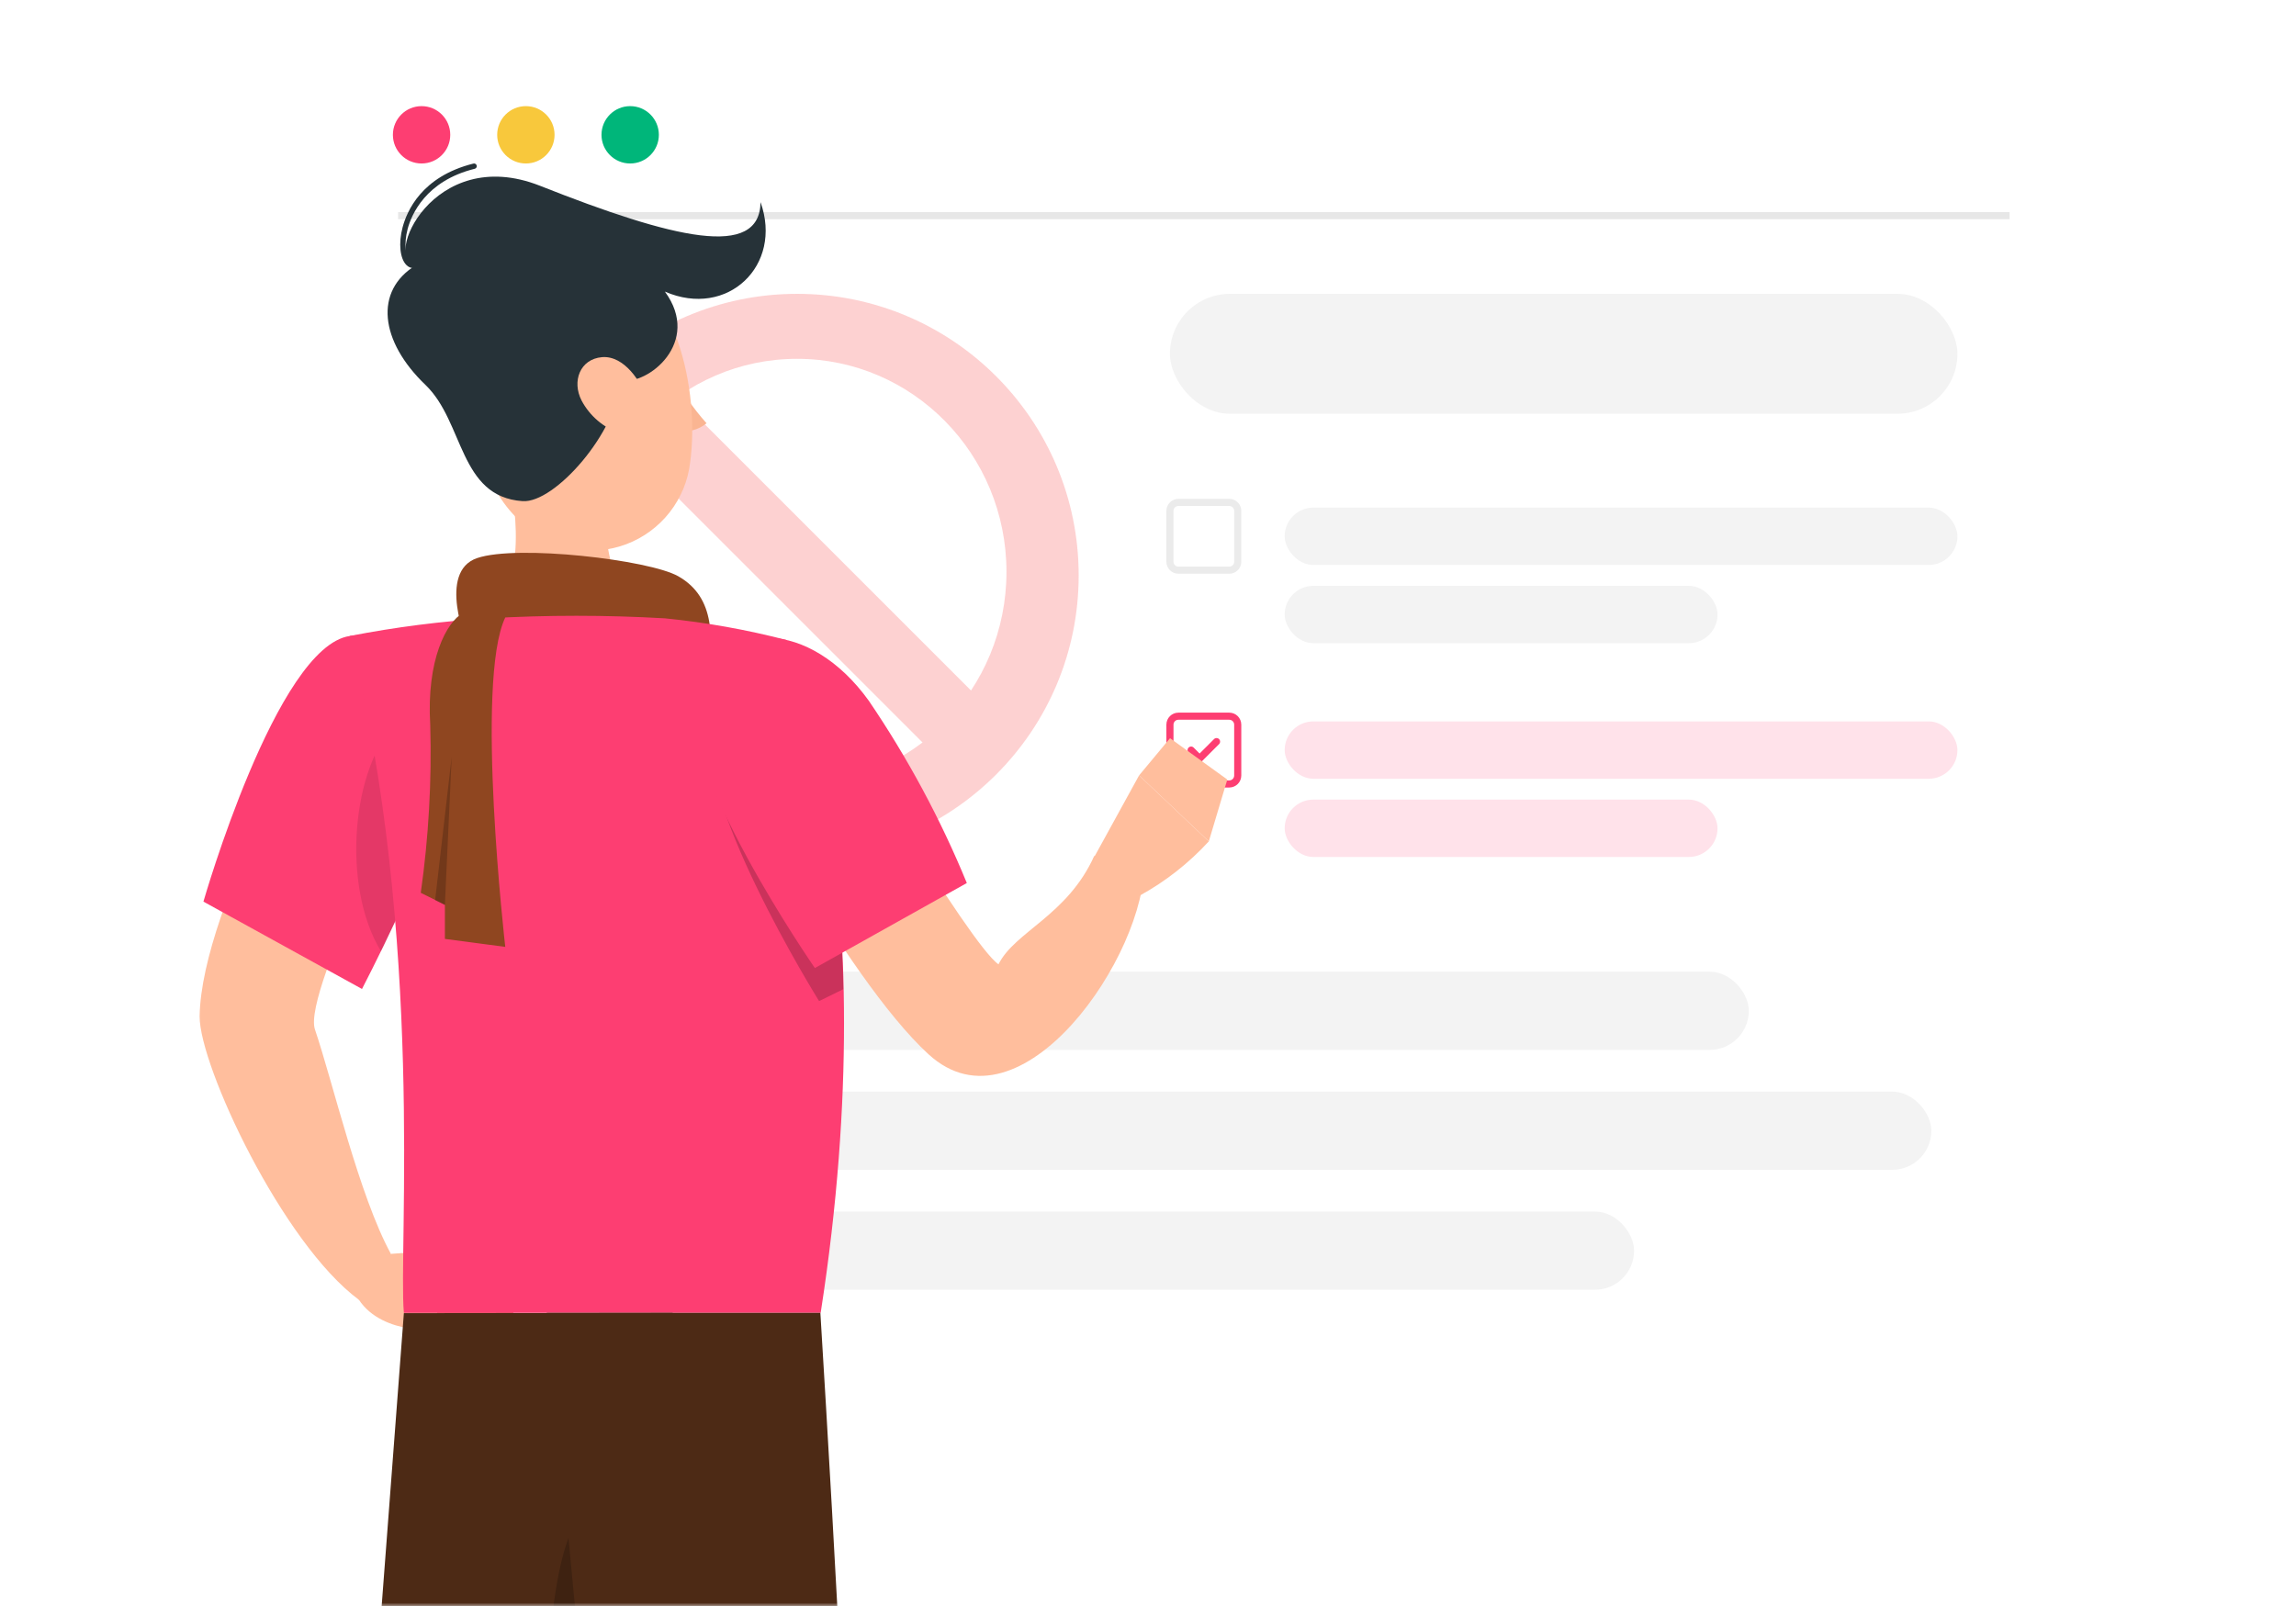 <svg width="323" height="226" viewBox="0 0 323 226" fill="none" xmlns="http://www.w3.org/2000/svg">
<mask id="mask0_9158:3506" style="mask-type:alpha" maskUnits="userSpaceOnUse" x="0" y="0" width="323" height="226">
<rect x="0.546" width="321.908" height="226" fill="#C4C4C4"/>
</mask>
<g mask="url(#mask0_9158:3506)">
<g filter="url(#filter0_d_9158:3506)">
<rect x="47.201" y="7.597" width="244.307" height="187.816" rx="5" fill="white"/>
</g>
<g opacity="0.2">
<circle cx="112.13" cy="80.962" r="39.617" fill="#F71818"/>
<ellipse cx="112.13" cy="80.463" rx="29.459" ry="29.976" fill="white"/>
<rect x="85.906" y="60.592" width="9.992" height="66.434" transform="rotate(-45 85.906 60.592)" fill="#F61818"/>
</g>
<rect x="92.688" y="136.72" width="153.334" height="11.005" rx="5.502" fill="#F3F3F3"/>
<path d="M172.931 100.771H165.778C165.12 100.771 164.586 101.305 164.586 101.963V109.116C164.586 109.775 165.12 110.308 165.778 110.308H172.931C173.59 110.308 174.123 109.775 174.123 109.116V101.963C174.123 101.305 173.59 100.771 172.931 100.771Z" stroke="#FD3E72" stroke-linecap="round" stroke-linejoin="round"/>
<path d="M167.566 105.54L168.759 106.732L171.143 104.347" stroke="#FD3E72" stroke-linecap="round" stroke-linejoin="round"/>
<rect x="180.727" y="101.505" width="94.642" height="8.07" rx="4.035" fill="#FFE2EA"/>
<rect x="180.727" y="112.509" width="60.893" height="8.07" rx="4.035" fill="#FFE2EA"/>
<path d="M172.931 70.691H165.778C165.12 70.691 164.586 71.225 164.586 71.883V79.036C164.586 79.695 165.12 80.228 165.778 80.228H172.931C173.59 80.228 174.123 79.695 174.123 79.036V71.883C174.123 71.225 173.59 70.691 172.931 70.691Z" stroke="#EBEBEB" stroke-linecap="round" stroke-linejoin="round"/>
<rect x="180.727" y="71.425" width="94.642" height="8.07" rx="4.035" fill="#F3F3F3"/>
<rect x="180.727" y="82.43" width="60.893" height="8.07" rx="4.035" fill="#F3F3F3"/>
<rect x="164.586" y="41.345" width="110.782" height="16.874" rx="8.437" fill="#F3F3F3"/>
<rect x="67.009" y="153.594" width="204.69" height="11.005" rx="5.502" fill="#F3F3F3"/>
<rect x="108.828" y="170.468" width="121.053" height="11.005" rx="5.502" fill="#F3F3F3"/>
<circle cx="59.307" cy="18.968" r="4.035" fill="#FD3E72"/>
<circle cx="73.979" cy="18.968" r="4.035" fill="#F8C83C"/>
<circle cx="88.653" cy="18.968" r="4.035" fill="#00B67A"/>
<path d="M282.704 30.34L56.005 30.34" stroke="#E7E7E7"/>
<path d="M70.931 63.71C72.86 71.724 74.071 81.651 68.704 87.003C68.704 87.003 72.277 95.137 87.168 95.137C100.788 95.137 93.612 87.003 93.612 87.003C84.641 84.88 84.567 73.817 85.837 67.567L70.931 63.71Z" fill="#FFBE9D"/>
<path d="M99.726 95.57C100.159 90.083 100.832 84.163 95.42 81.083C91.353 78.766 72.754 76.598 67.118 78.526C61.481 80.455 65.727 90.622 65.727 90.622L99.726 95.57Z" fill="#8F4620"/>
<path d="M46.35 96.871L59.941 105.722C59.941 105.722 42.478 139.436 44.302 144.833C46.799 152.189 50.522 168.261 54.992 176.424C54.529 178.189 52.002 182.21 50.507 182.898C39.727 174.944 28.081 150.006 28.081 143.024C28.32 127.161 46.35 96.871 46.35 96.871Z" fill="#FFBE9D"/>
<path d="M55.023 176.425L65.414 175.617L60.435 187.144C60.435 187.144 51.315 187.548 49.476 180.566L55.023 176.425Z" fill="#FFBE9D"/>
<path d="M74.101 180.865L69.077 191.076L60.435 187.144L65.414 175.617L74.101 180.865Z" fill="#CE7A63"/>
<path d="M49.206 89.485C38.905 90.98 28.619 126.862 28.619 126.862L50.926 139.152C50.926 139.152 59.807 122.138 63.933 109.43C68.299 96.138 60.24 87.871 49.206 89.485Z" fill="#FD3E72"/>
<path opacity="0.1" d="M55.77 101.79C60.256 97.484 58.222 115.918 56.488 127.714C55.441 130.017 54.44 132.11 53.602 133.859C47.936 124.59 49.551 107.725 55.77 101.79Z" fill="black"/>
<path d="M110.639 90.053C110.639 90.053 125.022 123.124 115.453 184.722H56.816C56.024 175.752 59.806 131.856 49.206 89.485C55.624 88.234 62.116 87.405 68.642 87.003C76.938 86.524 85.254 86.524 93.55 87.003C99.317 87.576 105.03 88.596 110.639 90.053Z" fill="#FD3E72"/>
<path d="M65.13 86.256C62.827 87.497 59.972 92.819 60.525 101.999C60.749 109.897 60.304 117.799 59.194 125.621L62.588 127.311V132.11L71.08 133.231C71.08 133.231 66.789 95.854 71.08 86.884C69.66 84.477 65.13 86.256 65.13 86.256Z" fill="#8F4620"/>
<path opacity="0.2" d="M62.587 127.341L63.544 106.469L61.211 126.668L62.587 127.341Z" fill="black"/>
<path d="M102.252 105.423L116.755 99.577C116.755 99.577 136.37 132.888 140.467 135.683C142.769 131.064 150.14 128.836 153.923 120.463C155.642 119.716 159.44 120.583 160.965 121.271C161.353 134.218 143.607 160.263 130.614 148.332C118.669 137.358 102.252 105.423 102.252 105.423Z" fill="#FFBE9D"/>
<path opacity="0.2" d="M100.413 101.476C102.611 95.854 107.171 93.507 112.119 94.329C114.302 101.221 118.1 116.367 118.638 139.182L115.229 140.856C115.229 140.856 96.66 111.089 100.413 101.476Z" fill="black"/>
<path d="M97.918 97.544C94.658 107.352 114.633 136.207 114.633 136.207L136.012 124.246C132.316 115.246 127.696 106.653 122.228 98.605C113.96 87.108 101.491 86.794 97.918 97.544Z" fill="#FD3E72"/>
<path d="M153.757 120.912L160.246 109.101L170.053 118.385C167.248 121.446 163.96 124.026 160.32 126.025L153.757 120.912Z" fill="#FFBE9D"/>
<path d="M164.599 103.868L172.657 109.684L170.056 118.385L160.248 109.101L164.599 103.868Z" fill="#FFBE9D"/>
<path d="M94.433 52.257C95.756 54.899 97.425 57.353 99.397 59.553C98.832 60.022 98.17 60.358 97.458 60.536C96.747 60.715 96.004 60.732 95.285 60.585L94.433 52.257Z" fill="#FAB592"/>
<path d="M65.458 51.42C67.222 62.215 67.701 68.599 73.726 73.847C75.639 75.578 77.993 76.749 80.528 77.231C83.063 77.712 85.682 77.485 88.097 76.575C90.512 75.665 92.63 74.107 94.217 72.072C95.804 70.037 96.799 67.604 97.094 65.041C98.424 55.173 95.315 39.191 84.296 35.483C81.942 34.618 79.401 34.392 76.932 34.829C74.462 35.266 72.153 36.349 70.238 37.968C68.324 39.588 66.873 41.687 66.033 44.049C65.193 46.412 64.995 48.956 65.458 51.42Z" fill="#FFBE9D"/>
<path d="M93.537 41.029C98.769 48.161 91.115 54.276 87.302 53.528C86.839 60.794 78.047 70.826 73.517 70.513C64.547 69.9 65.309 59.389 59.852 54.156C53.453 48.026 52.586 40.91 58.522 37.307C53.678 36.798 60.884 20.218 75.924 26.123C94.807 33.599 106.888 36.499 106.992 28.441C110.177 37.337 102.343 44.857 93.537 41.029Z" fill="#263238"/>
<path d="M58.192 37.725C58.005 37.725 57.821 37.688 57.649 37.617C57.477 37.545 57.321 37.439 57.19 37.307C56.263 36.41 56.039 34.227 56.637 31.984C57.235 29.741 59.283 24.838 66.609 23.014C66.704 22.991 66.804 23.006 66.888 23.057C66.972 23.107 67.033 23.188 67.058 23.283C67.071 23.331 67.075 23.381 67.069 23.431C67.062 23.48 67.046 23.528 67.021 23.571C66.996 23.614 66.962 23.652 66.922 23.682C66.882 23.712 66.837 23.734 66.788 23.746C59.851 25.466 57.893 30.22 57.355 32.178C56.771 34.391 57.085 36.17 57.713 36.768C57.802 36.861 57.915 36.927 58.039 36.958C58.163 36.99 58.294 36.986 58.416 36.948C58.465 36.922 58.519 36.907 58.574 36.905C58.629 36.903 58.684 36.912 58.735 36.934C58.786 36.955 58.832 36.988 58.869 37.029C58.906 37.07 58.933 37.119 58.949 37.172C58.965 37.225 58.968 37.28 58.96 37.335C58.952 37.39 58.931 37.442 58.9 37.488C58.869 37.533 58.829 37.572 58.781 37.6C58.734 37.628 58.68 37.645 58.625 37.651C58.487 37.703 58.34 37.728 58.192 37.725Z" fill="#263238"/>
<path d="M81.815 56.354C82.965 58.527 84.901 60.179 87.227 60.974C90.307 62.005 91.877 59.329 91.04 56.384C90.292 53.723 87.78 49.985 84.685 50.254C81.591 50.523 80.424 53.648 81.815 56.354Z" fill="#FFBE9D"/>
<path d="M94.627 184.722C94.627 184.722 85.88 268.447 80.438 299.844C74.458 334.231 43.24 441.399 43.24 441.399L23.386 438.498C23.386 438.498 44.945 336.967 47.711 302.969C50.701 266.055 56.816 184.767 56.816 184.767L94.627 184.722Z" fill="#4D2A15"/>
<path opacity="0.2" d="M81.156 213.996C82.023 212.68 82.845 212.232 83.638 212.501H83.802C83.979 212.578 84.145 212.679 84.296 212.8C84.456 212.933 84.606 213.078 84.744 213.233C84.834 213.323 84.909 213.428 84.998 213.532C85.088 213.637 85.223 213.846 85.342 214.026C85.614 214.464 85.859 214.918 86.075 215.386C86.209 215.67 86.329 215.969 86.449 216.269C86.568 216.568 86.748 217.031 86.897 217.45C87.047 217.868 87.286 218.586 87.48 219.199L87.615 219.677C87.719 220.021 87.809 220.365 87.914 220.709L88.138 221.606C88.302 222.204 88.452 222.802 88.602 223.43C88.751 224.058 88.9 224.79 89.05 225.493C89.05 225.732 89.155 225.987 89.215 226.226C89.394 227.123 89.573 228.05 89.753 228.977C87.346 249.818 84.46 273.71 81.948 290.38C81.769 289.842 81.59 289.274 81.41 288.661C80.639 285.885 80.015 283.07 79.541 280.228C75.819 258.744 75.534 222.563 81.156 213.996Z" fill="black"/>
<path d="M115.409 184.722C115.409 184.722 120.523 266.623 120.807 300.038C121.106 334.784 113.974 448.545 113.974 448.545H95.42C95.42 448.545 89.814 336.818 87.481 302.685C84.954 265.487 76.896 184.722 76.896 184.722H115.409Z" fill="#4D2A15"/>
</g>
<defs>
<filter id="filter0_d_9158:3506" x="37.201" y="-0.403" width="264.307" height="207.816" filterUnits="userSpaceOnUse" color-interpolation-filters="sRGB">
<feFlood flood-opacity="0" result="BackgroundImageFix"/>
<feColorMatrix in="SourceAlpha" type="matrix" values="0 0 0 0 0 0 0 0 0 0 0 0 0 0 0 0 0 0 127 0" result="hardAlpha"/>
<feOffset dy="2"/>
<feGaussianBlur stdDeviation="5"/>
<feComposite in2="hardAlpha" operator="out"/>
<feColorMatrix type="matrix" values="0 0 0 0 0 0 0 0 0 0 0 0 0 0 0 0 0 0 0.05 0"/>
<feBlend mode="normal" in2="BackgroundImageFix" result="effect1_dropShadow_9158:3506"/>
<feBlend mode="normal" in="SourceGraphic" in2="effect1_dropShadow_9158:3506" result="shape"/>
</filter>
</defs>
</svg>

